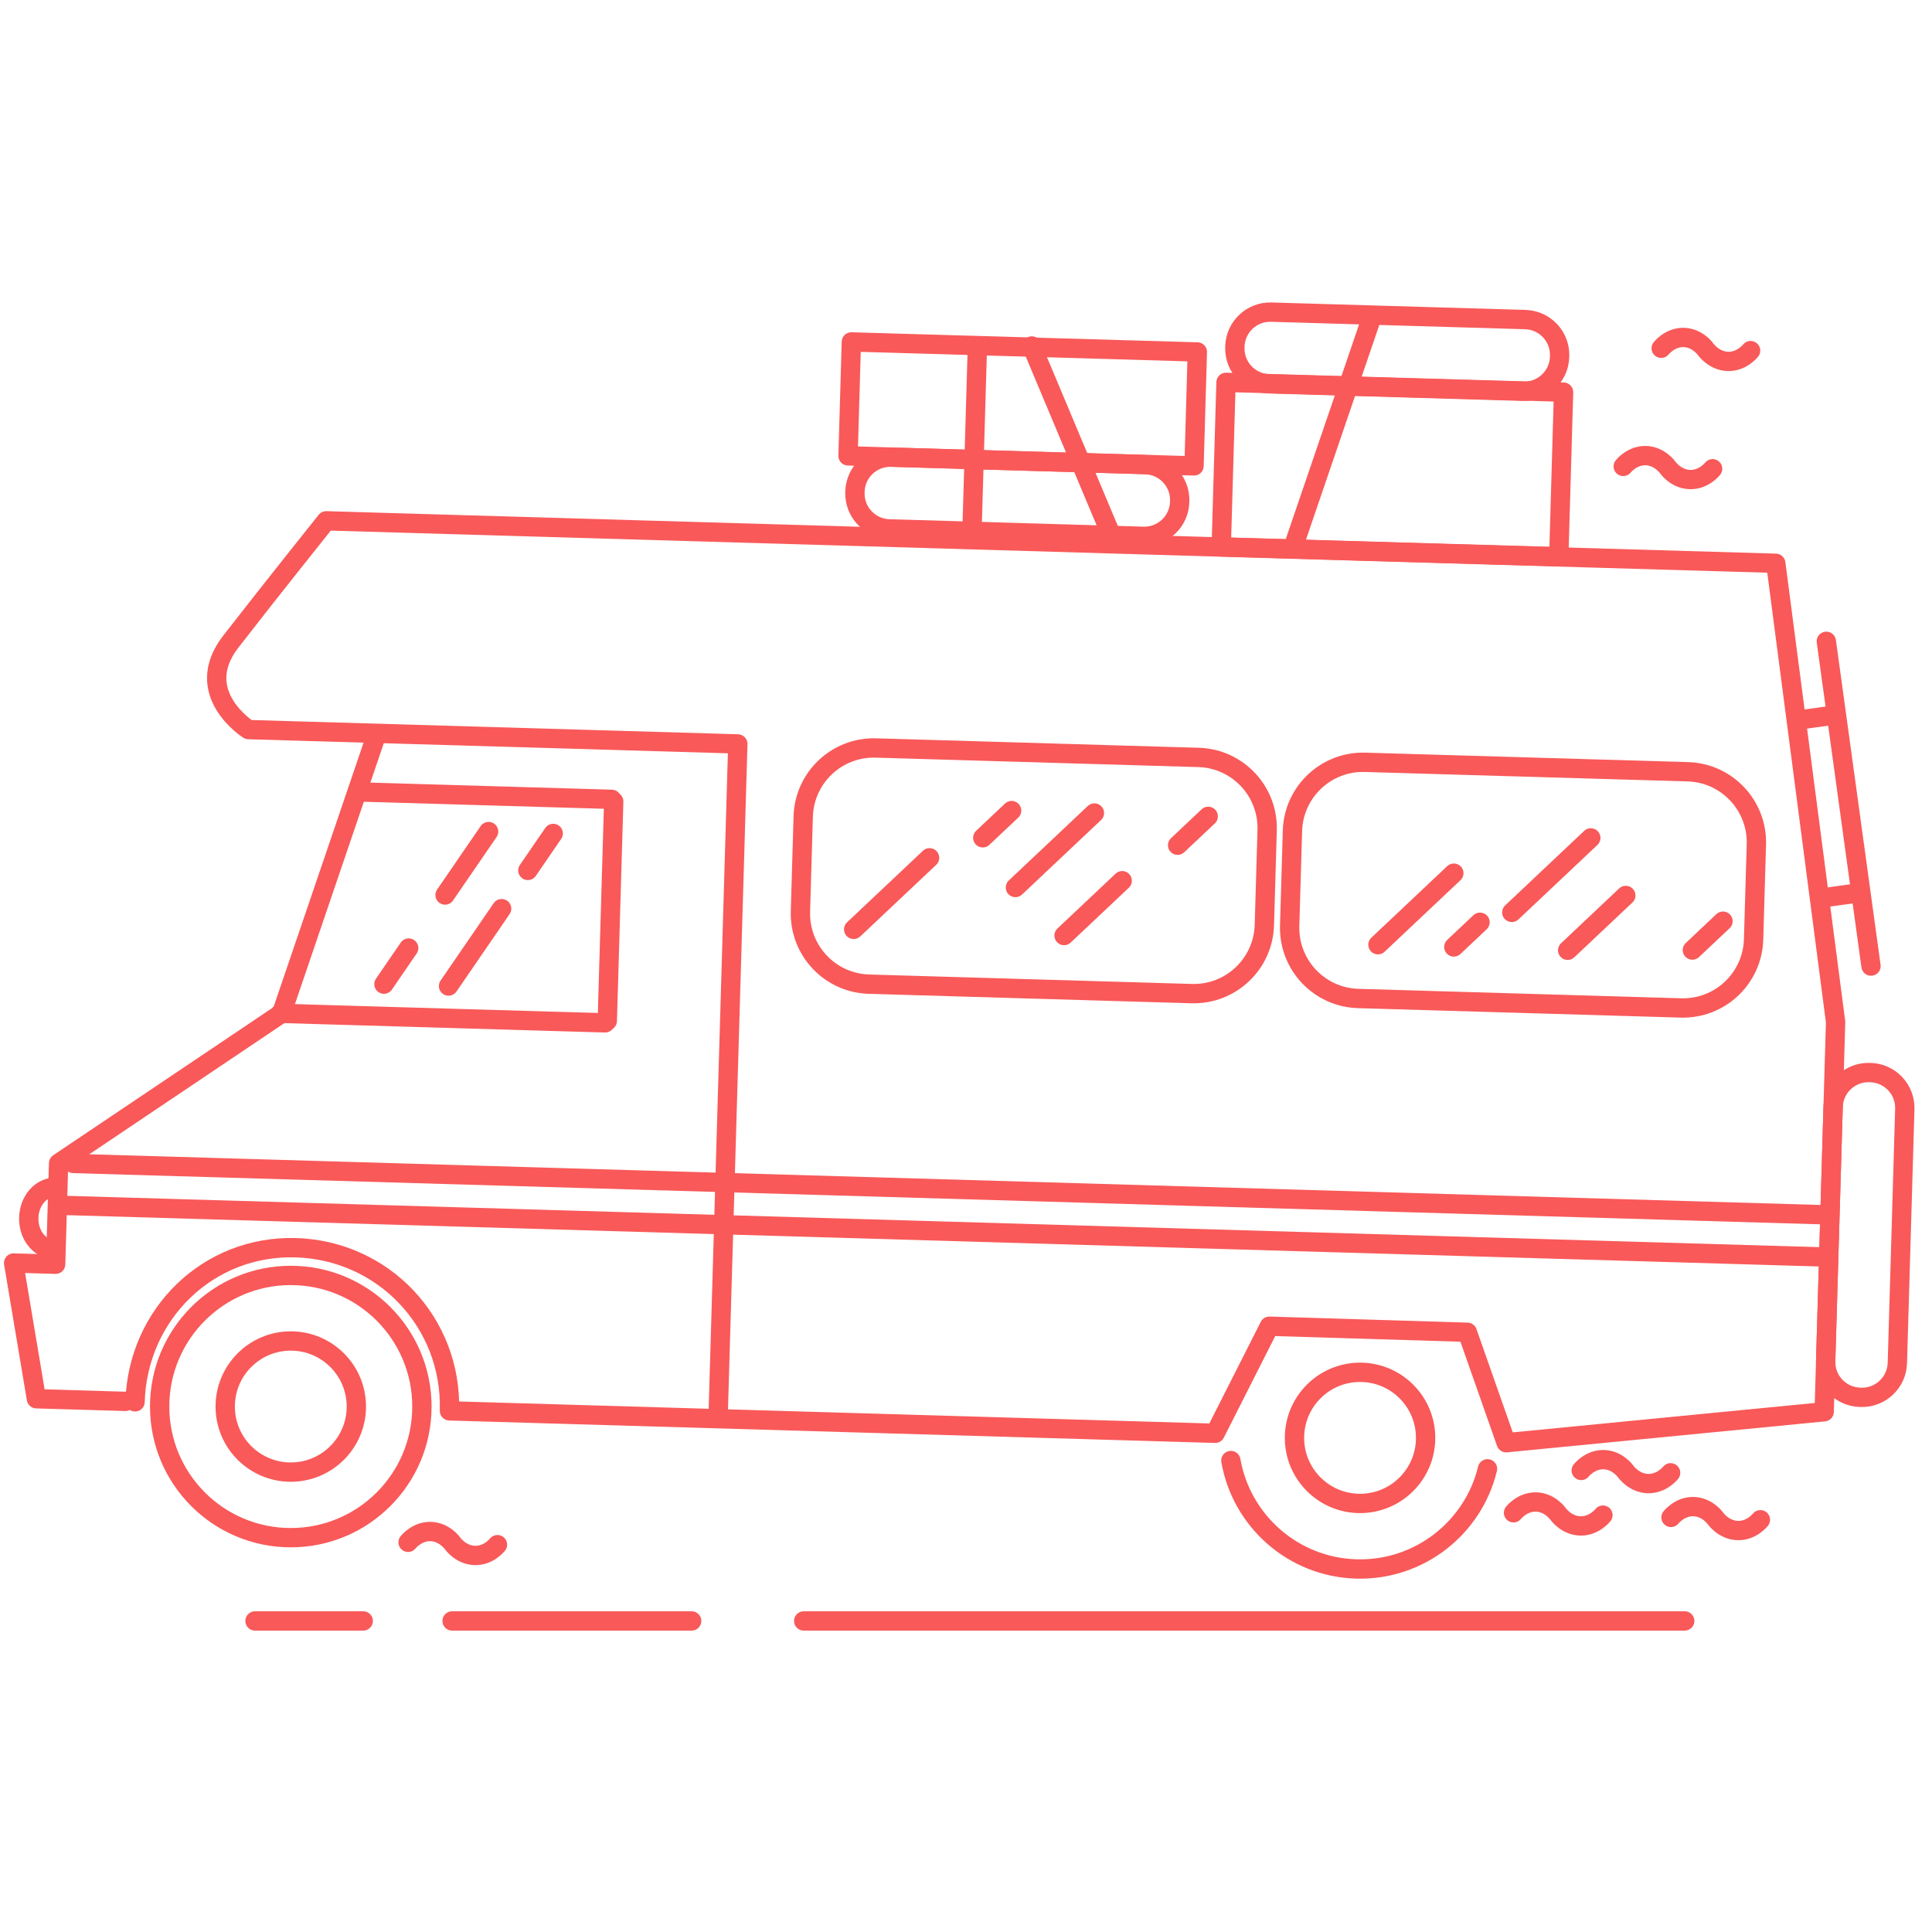 <?xml version="1.0" encoding="utf-8"?>
<!-- Generator: Adobe Illustrator 17.0.1, SVG Export Plug-In . SVG Version: 6.00 Build 0)  -->
<!DOCTYPE svg PUBLIC "-//W3C//DTD SVG 1.1//EN" "http://www.w3.org/Graphics/SVG/1.1/DTD/svg11.dtd">
<svg version="1.1" xmlns="http://www.w3.org/2000/svg" xmlns:xlink="http://www.w3.org/1999/xlink" x="0px" y="0px" width="500px"
	 height="500px" viewBox="0 0 500 500" enable-background="new 0 0 500 500" xml:space="preserve">
<g id="Layer_1">
</g>
<g id="Layer_2">
</g>
<g id="Layer_3">
</g>
<g id="Layer_4">
	<g>
		<g>
			
				<line fill="none" stroke="#F95959" stroke-width="5" stroke-linecap="round" stroke-linejoin="round" stroke-miterlimit="10" x1="473.042" y1="314.405" x2="18.987" y2="301.103"/>
			
				<line fill="none" stroke="#F95959" stroke-width="5" stroke-linecap="round" stroke-linejoin="round" stroke-miterlimit="10" x1="472.722" y1="325.32" x2="15.393" y2="311.922"/>
			<path fill="none" stroke="#F95959" stroke-width="5" stroke-linecap="round" stroke-linejoin="round" stroke-miterlimit="10" d="
				M14.653,328.289"/>
			<path fill="none" stroke="#F95959" stroke-width="5" stroke-linecap="round" stroke-linejoin="round" stroke-miterlimit="10" d="
				M472.592,341.704"/>
			
				<polyline fill="none" stroke="#F95959" stroke-width="5" stroke-linecap="round" stroke-linejoin="round" stroke-miterlimit="10" points="
				32.477,362.673 9.422,361.998 3.527,326.868 14.4,327.187 15.165,301.054 72.872,262.262 97.313,190.489 			"/>
			
				<line fill="none" stroke="#F95959" stroke-width="5" stroke-linecap="round" stroke-linejoin="round" stroke-miterlimit="10" x1="115.185" y1="231.63" x2="126.452" y2="215.208"/>
			
				<line fill="none" stroke="#F95959" stroke-width="5" stroke-linecap="round" stroke-linejoin="round" stroke-miterlimit="10" x1="99.363" y1="254.693" x2="105.77" y2="245.354"/>
			
				<line fill="none" stroke="#F95959" stroke-width="5" stroke-linecap="round" stroke-linejoin="round" stroke-miterlimit="10" x1="136.608" y1="225.264" x2="143.172" y2="215.698"/>
			
				<line fill="none" stroke="#F95959" stroke-width="5" stroke-linecap="round" stroke-linejoin="round" stroke-miterlimit="10" x1="116.083" y1="255.183" x2="129.821" y2="235.157"/>
			<path fill="none" stroke="#F95959" stroke-width="5" stroke-linecap="round" stroke-linejoin="round" stroke-miterlimit="10" d="
				M13.905,323.353c-3.698-0.108-6.59-3.793-6.46-8.23c0.13-4.437,3.233-7.946,6.93-7.838"/>
			
				<circle fill="none" stroke="#F95959" stroke-width="5" stroke-linecap="round" stroke-linejoin="round" stroke-miterlimit="10" cx="75.254" cy="364.014" r="33.936"/>
			<path fill="none" stroke="#F95959" stroke-width="5" stroke-linecap="round" stroke-linejoin="round" stroke-miterlimit="10" d="
				M318.548,377.984c2.71,15.55,16.046,27.578,32.439,28.059c16.324,0.478,30.293-10.654,33.98-25.92"/>
			
				<circle fill="none" stroke="#F95959" stroke-width="5" stroke-linecap="round" stroke-linejoin="round" stroke-miterlimit="10" cx="75.254" cy="364.014" r="16.968"/>
			
				<circle fill="none" stroke="#F95959" stroke-width="5" stroke-linecap="round" stroke-linejoin="round" stroke-miterlimit="10" cx="351.98" cy="372.121" r="16.968"/>
			<path fill="none" stroke="#F95959" stroke-width="5" stroke-linecap="round" stroke-linejoin="round" stroke-miterlimit="10" d="
				M185.91,364.437l5.036-171.908l-126.641-3.71c0,0-14.912-9.432-4.582-22.754c10.33-13.322,24.704-31.277,24.704-31.277
				l375.143,10.99l15.481,118.716l-2.955,100.871l-82.305,8.012l-10.044-28.586l-51.235-1.568l-14.019,27.712l-198.172-5.806
				c0.671-22.921-17.108-41.555-39.787-42.22s-40.916,17.209-41.581,39.887"/>
			<path fill="none" stroke="#F95959" stroke-width="5" stroke-linecap="round" stroke-linejoin="round" stroke-miterlimit="10" d="
				M327.216,239.412c-0.296,10.09-8.715,18.03-18.805,17.734l-83.524-2.447c-10.09-0.296-18.03-8.715-17.734-18.805l0.72-24.584
				c0.296-10.09,8.715-18.03,18.805-17.734l83.524,2.447c10.09,0.296,18.03,8.715,17.734,18.805L327.216,239.412z"/>
			
				<line fill="none" stroke="#F95959" stroke-width="5" stroke-linecap="round" stroke-linejoin="round" stroke-miterlimit="10" x1="157.167" y1="264.186" x2="158.829" y2="207.429"/>
			
				<line fill="none" stroke="#F95959" stroke-width="5" stroke-linecap="round" stroke-linejoin="round" stroke-miterlimit="10" x1="158.3" y1="206.867" x2="92.811" y2="204.949"/>
			
				<line fill="none" stroke="#F95959" stroke-width="5" stroke-linecap="round" stroke-linejoin="round" stroke-miterlimit="10" x1="156.605" y1="264.715" x2="72.561" y2="262.253"/>
			<path fill="none" stroke="#F95959" stroke-width="5" stroke-linecap="round" stroke-linejoin="round" stroke-miterlimit="10" d="
				M491.035,352.748c-0.148,5.053-4.365,9.03-9.418,8.882l-0.255-0.008c-5.053-0.148-9.03-4.365-8.882-9.418l1.926-65.744
				c0.148-5.053,4.365-9.03,9.418-8.882l0.255,0.007c5.053,0.148,9.03,4.365,8.882,9.418L491.035,352.748z"/>
			<path fill="none" stroke="#F95959" stroke-width="5" stroke-linecap="round" stroke-linejoin="round" stroke-miterlimit="10" d="
				M305.299,129.917c-0.148,5.053-4.365,9.03-9.418,8.882l-65.744-1.926c-5.053-0.148-9.03-4.365-8.882-9.418l0.007-0.255
				c0.148-5.053,4.365-9.03,9.418-8.882l65.744,1.926c5.053,0.148,9.03,4.365,8.882,9.418L305.299,129.917z"/>
			<path fill="none" stroke="#F95959" stroke-width="5" stroke-linecap="round" stroke-linejoin="round" stroke-miterlimit="10" d="
				M403.623,92.378c-0.148,5.053-4.365,9.03-9.418,8.882l-65.744-1.926c-5.053-0.148-9.03-4.365-8.882-9.418l0.008-0.255
				c0.148-5.053,4.365-9.03,9.418-8.882l65.744,1.926c5.053,0.148,9.03,4.365,8.882,9.418L403.623,92.378z"/>
			
				<line fill="none" stroke="#F95959" stroke-width="5" stroke-linecap="round" stroke-linejoin="round" stroke-miterlimit="10" x1="262.789" y1="229.686" x2="283.233" y2="210.406"/>
			
				<line fill="none" stroke="#F95959" stroke-width="5" stroke-linecap="round" stroke-linejoin="round" stroke-miterlimit="10" x1="254.344" y1="216.819" x2="261.809" y2="209.779"/>
			
				<line fill="none" stroke="#F95959" stroke-width="5" stroke-linecap="round" stroke-linejoin="round" stroke-miterlimit="10" x1="220.927" y1="240.521" x2="240.567" y2="221.999"/>
			
				<line fill="none" stroke="#F95959" stroke-width="5" stroke-linecap="round" stroke-linejoin="round" stroke-miterlimit="10" x1="304.766" y1="218.743" x2="312.691" y2="211.269"/>
			
				<line fill="none" stroke="#F95959" stroke-width="5" stroke-linecap="round" stroke-linejoin="round" stroke-miterlimit="10" x1="275.38" y1="242.116" x2="290.426" y2="227.927"/>
			<path fill="none" stroke="#F95959" stroke-width="5" stroke-linecap="round" stroke-linejoin="round" stroke-miterlimit="10" d="
				M453.828,243.121c-0.296,10.09-8.715,18.03-18.805,17.734l-83.524-2.447c-10.09-0.296-18.03-8.715-17.734-18.805l0.72-24.584
				c0.296-10.09,8.715-18.03,18.805-17.734l83.524,2.447c10.09,0.296,18.03,8.715,17.734,18.805L453.828,243.121z"/>
			
				<line fill="none" stroke="#F95959" stroke-width="5" stroke-linecap="round" stroke-linejoin="round" stroke-miterlimit="10" x1="391.255" y1="236.13" x2="411.699" y2="216.85"/>
			
				<line fill="none" stroke="#F95959" stroke-width="5" stroke-linecap="round" stroke-linejoin="round" stroke-miterlimit="10" x1="376.251" y1="245.071" x2="383.028" y2="238.681"/>
			
				<line fill="none" stroke="#F95959" stroke-width="5" stroke-linecap="round" stroke-linejoin="round" stroke-miterlimit="10" x1="356.613" y1="244.496" x2="376.253" y2="225.974"/>
			
				<line fill="none" stroke="#F95959" stroke-width="5" stroke-linecap="round" stroke-linejoin="round" stroke-miterlimit="10" x1="437.986" y1="245.875" x2="445.911" y2="238.401"/>
			
				<line fill="none" stroke="#F95959" stroke-width="5" stroke-linecap="round" stroke-linejoin="round" stroke-miterlimit="10" x1="405.709" y1="245.934" x2="420.755" y2="231.745"/>
			
				<rect x="316.486" y="100.271" transform="matrix(1 0.029 -0.029 1 3.714 -10.495)" fill="none" stroke="#F95959" stroke-width="5" stroke-linecap="round" stroke-linejoin="round" stroke-miterlimit="10" width="87.356" height="42.586"/>
			
				<rect x="219.76" y="89.82" transform="matrix(1 0.029 -0.029 1 3.175 -7.701)" fill="none" stroke="#F95959" stroke-width="5" stroke-linecap="round" stroke-linejoin="round" stroke-miterlimit="10" width="89.539" height="29.483"/>
			<g>
				
					<line fill="none" stroke="#F95959" stroke-width="5" stroke-linecap="round" stroke-linejoin="round" stroke-miterlimit="10" x1="472.652" y1="165.972" x2="484.212" y2="250.021"/>
				
					<line fill="none" stroke="#F95959" stroke-width="5" stroke-linecap="round" stroke-linejoin="round" stroke-miterlimit="10" x1="474.826" y1="185.055" x2="466.864" y2="186.15"/>
				
					<line fill="none" stroke="#F95959" stroke-width="5" stroke-linecap="round" stroke-linejoin="round" stroke-miterlimit="10" x1="481.153" y1="231.06" x2="473.191" y2="232.155"/>
			</g>
			<path fill="none" stroke="#F95959" stroke-width="5" stroke-linecap="round" stroke-linejoin="round" stroke-miterlimit="10" d="
				M414.834,392.115c0,0-2.255,2.9-5.87,2.794c-3.614-0.106-5.698-3.061-5.698-3.061s-2.082-3.027-5.696-3.133
				c-3.614-0.106-5.87,2.794-5.87,2.794"/>
			<path fill="none" stroke="#F95959" stroke-width="5" stroke-linecap="round" stroke-linejoin="round" stroke-miterlimit="10" d="
				M455.589,393.309c0,0-2.255,2.9-5.87,2.794c-3.614-0.106-5.698-3.061-5.698-3.061s-2.082-3.027-5.696-3.133
				c-3.614-0.106-5.87,2.794-5.87,2.794"/>
			<path fill="none" stroke="#F95959" stroke-width="5" stroke-linecap="round" stroke-linejoin="round" stroke-miterlimit="10" d="
				M432.353,381.156c0,0-2.255,2.9-5.87,2.794c-3.614-0.106-5.698-3.061-5.698-3.061s-2.082-3.027-5.696-3.133
				c-3.614-0.106-5.87,2.794-5.87,2.794"/>
			
				<line fill="none" stroke="#F95959" stroke-width="5" stroke-linecap="round" stroke-linejoin="round" stroke-miterlimit="10" x1="267.026" y1="89.541" x2="287.801" y2="139.013"/>
			
				<line fill="none" stroke="#F95959" stroke-width="5" stroke-linecap="round" stroke-linejoin="round" stroke-miterlimit="10" x1="252.939" y1="90.02" x2="251.5" y2="139.137"/>
			
				<line fill="none" stroke="#F95959" stroke-width="5" stroke-linecap="round" stroke-linejoin="round" stroke-miterlimit="10" x1="354.638" y1="83.174" x2="335.093" y2="140.399"/>
		</g>
		
			<line fill="none" stroke="#F95959" stroke-width="5" stroke-linecap="round" stroke-linejoin="round" stroke-miterlimit="10" x1="436" y1="419.5" x2="208" y2="419.5"/>
		
			<line fill="none" stroke="#F95959" stroke-width="5" stroke-linecap="round" stroke-linejoin="round" stroke-miterlimit="10" x1="179" y1="419.5" x2="117" y2="419.5"/>
		
			<line fill="none" stroke="#F95959" stroke-width="5" stroke-linecap="round" stroke-linejoin="round" stroke-miterlimit="10" x1="94" y1="419.5" x2="66" y2="419.5"/>
		<path fill="none" stroke="#F95959" stroke-width="5" stroke-linecap="round" stroke-linejoin="round" stroke-miterlimit="10" d="
			M453.052,90.738c0,0-2.255,2.9-5.87,2.794s-5.698-3.061-5.698-3.061s-2.082-3.027-5.696-3.133c-3.614-0.106-5.87,2.794-5.87,2.794
			"/>
		<path fill="none" stroke="#F95959" stroke-width="5" stroke-linecap="round" stroke-linejoin="round" stroke-miterlimit="10" d="
			M128.744,399.758c0,0-2.255,2.9-5.87,2.794c-3.614-0.106-5.698-3.061-5.698-3.061s-2.082-3.027-5.696-3.133
			c-3.614-0.106-5.87,2.794-5.87,2.794"/>
		<path fill="none" stroke="#F95959" stroke-width="5" stroke-linecap="round" stroke-linejoin="round" stroke-miterlimit="10" d="
			M443.225,121.313c0,0-2.255,2.9-5.87,2.794c-3.614-0.106-5.698-3.061-5.698-3.061s-2.082-3.027-5.696-3.133
			s-5.87,2.794-5.87,2.794"/>
	</g>
</g>
</svg>
